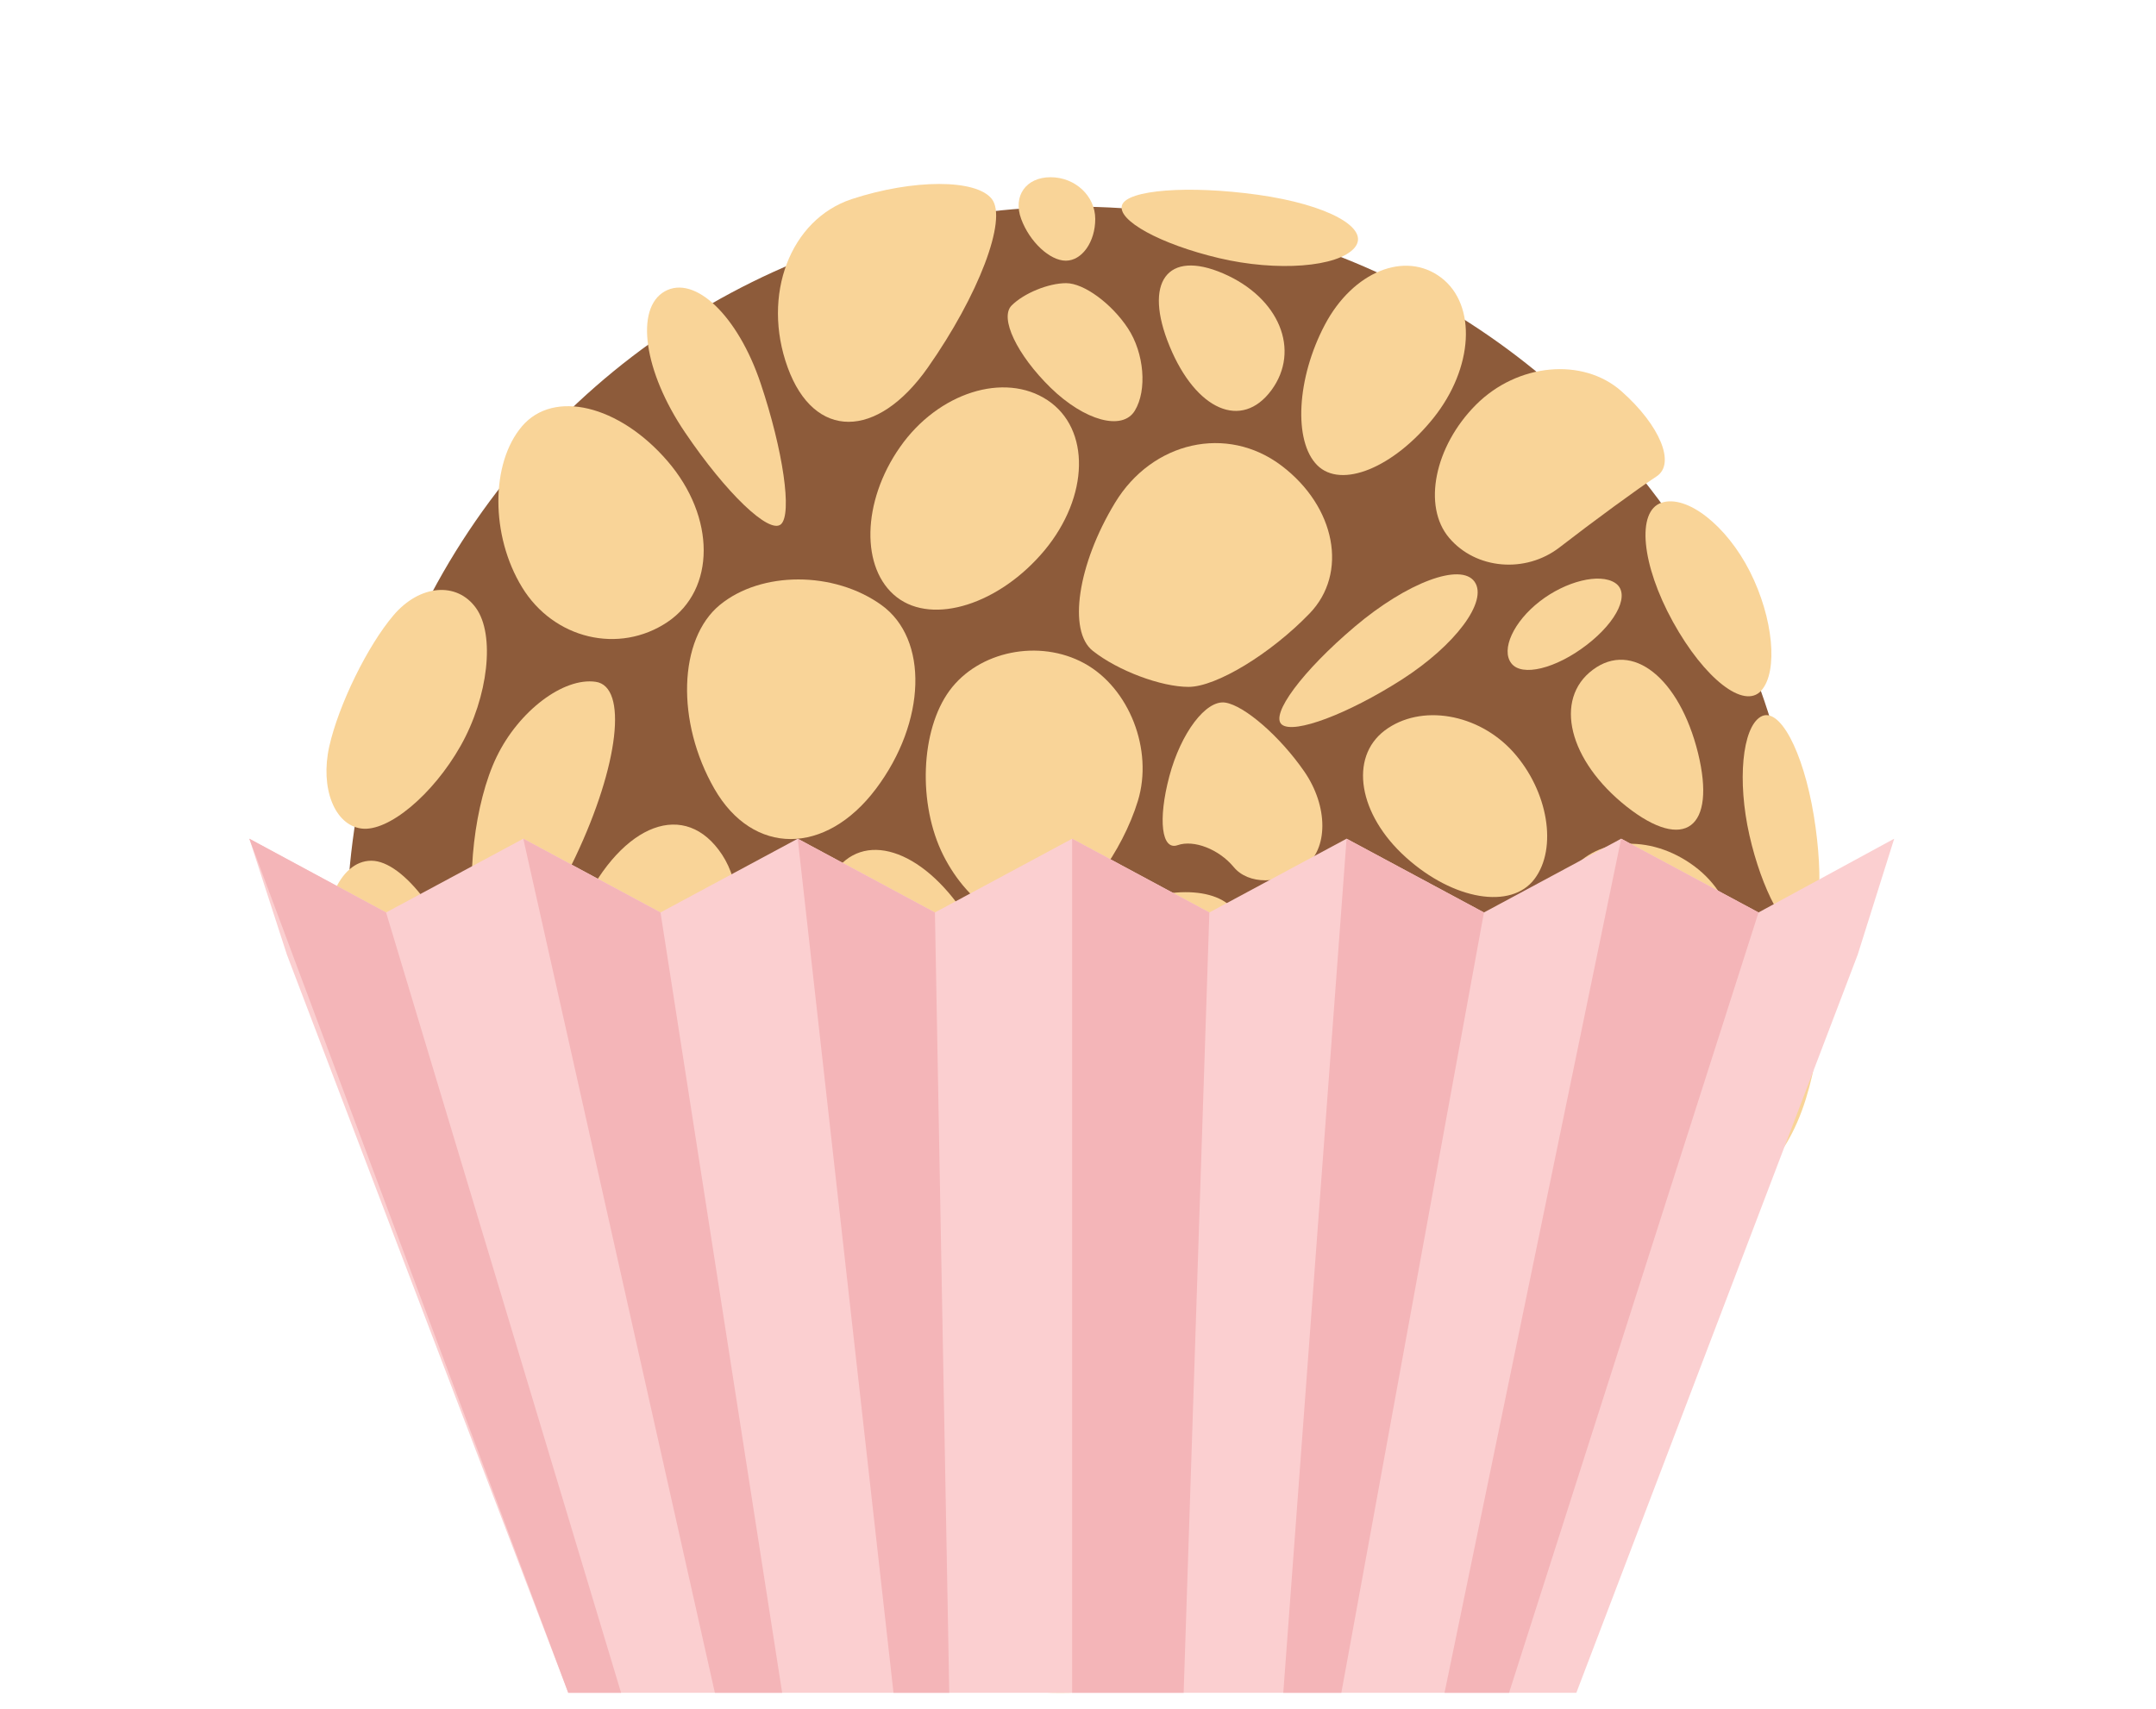<?xml version="1.0" encoding="utf-8"?>
<!-- Generator: Adobe Illustrator 25.4.1, SVG Export Plug-In . SVG Version: 6.00 Build 0)  -->
<svg version="1.1" id="Camada_1" xmlns="http://www.w3.org/2000/svg" xmlns:xlink="http://www.w3.org/1999/xlink" x="0px" y="0px"
	 viewBox="0 0 140 111" style="enable-background:new 0 0 140 111;" xml:space="preserve">
<style type="text/css">
	.st0{fill:#8D5B3A;}
	.st1{fill:#F9D498;}
	.st2{fill:#FBCFD0;}
	.st3{fill:#F4B5B8;}
</style>
<g>
	<g>
		
			<ellipse transform="matrix(0.064 -0.998 0.998 0.064 4.713 126.477)" class="st0" cx="69.8" cy="60.73" rx="47.28" ry="47.28"/>
	</g>
	<g>
		<g>
			<path class="st1" d="M43.34,29.94c-3.14-3.64-7.39-4.66-9.44-2.26c-2.05,2.4-2.05,7.11,0,10.46c2.05,3.36,6.29,4.37,9.44,2.26
				C46.48,38.29,46.48,33.58,43.34,29.94z"/>
		</g>
		<g>
			<path class="st1" d="M25.56,39.95c1.7-1.99,4.11-2.19,5.35-0.46c1.25,1.74,0.8,5.76-1,8.95c-1.8,3.18-4.7,5.6-6.44,5.37
				c-1.75-0.23-2.69-2.63-2.09-5.33C21.99,45.77,23.87,41.93,25.56,39.95z"/>
		</g>
		<g>
			<path class="st1" d="M24.11,55.9c-2.1,0-3.43,3.2-2.98,7.11c0.46,3.91,3.36,7.77,6.44,8.59c3.08,0.82,4.42-2.38,2.98-7.11
				C29.11,59.77,26.21,55.9,24.11,55.9z"/>
		</g>
		<g>
			<path class="st1" d="M30.94,60.5c-0.72-3.27-0.13-8.38,1.31-11.35c1.44-2.98,4.34-5.17,6.43-4.87c2.1,0.3,1.51,5.41-1.31,11.36
				C34.56,61.58,31.66,63.77,30.94,60.5z"/>
		</g>
		<g>
			<path class="st1" d="M46.39,51.23c-2.5-4.35-2.34-9.72,0.35-11.94c2.69-2.21,7.41-2.21,10.49,0c3.08,2.21,2.92,7.59-0.35,11.94
				C53.61,55.58,48.89,55.58,46.39,51.23z"/>
		</g>
		<g>
			<path class="st1" d="M46.89,55.51c-2.37-3.6-6.45-2.09-9.07,3.35c-2.62,5.44-4.41,12.73-3.98,16.2c0.43,3.48,4.51,1.97,9.07-3.35
				C47.47,66.4,49.26,59.11,46.89,55.51z"/>
		</g>
		<g>
			<path class="st1" d="M28.38,84.67c-3.24-5.96-3.12-10.15,0.27-9.32c3.4,0.83,7.11,4.14,8.26,7.36c1.15,3.22,1.03,7.41-0.27,9.32
				C35.34,93.94,31.62,90.63,28.38,84.67z"/>
		</g>
		<g>
			<path class="st1" d="M39.63,88c-1.2-3.99,0.97-11.01,4.8-15.58c3.83-4.58,8.88-6.21,11.2-3.63c2.33,2.58,0.17,9.59-4.8,15.58
				C45.86,90.36,40.82,92,39.63,88z"/>
		</g>
		<g>
			<path class="st1" d="M48.26,95.75c-4.86-2.84-9.51-3.46-10.33-1.38c-0.82,2.09,2.06,5.5,6.39,7.58c4.33,2.08,8.98,2.7,10.33,1.37
				C56,102,53.12,98.59,48.26,95.75z"/>
		</g>
		<g>
			<path class="st1" d="M52.27,96.9c-3.34-2.62-3.64-7.08-0.66-9.9c2.97-2.82,8.19-3.32,11.58-1.11c3.4,2.21,3.7,6.67,0.66,9.9
				C60.82,99.03,55.61,99.52,52.27,96.9z"/>
		</g>
		<g>
			<path class="st1" d="M65.08,109.7c-7.08-0.89-10.66-4.11-7.96-7.16c2.7-3.05,7.9-4.62,11.56-3.49c3.66,1.13,7.24,4.35,7.96,7.16
				C77.36,109.01,72.16,110.58,65.08,109.7z"/>
		</g>
		<g>
			<path class="st1" d="M78.57,104.4c0.74,2.41,3.32,3.65,5.73,2.76c2.42-0.89,6.68-3.37,9.46-5.52c2.79-2.14,3.39-4.75,1.34-5.79
				c-2.05-1.04-6.91-0.53-10.8,1.14C80.42,98.66,77.84,101.99,78.57,104.4z"/>
		</g>
		<g>
			<path class="st1" d="M67.41,92.78c-0.53,2.1,1.1,4.39,3.61,5.09c2.51,0.7,8.35-0.43,12.97-2.51c4.62-2.08,7.54-4.9,6.48-6.26
				c-1.05-1.36-6.45-1.95-12.01-1.31C72.92,88.44,67.94,90.68,67.41,92.78z"/>
		</g>
		<g>
			<path class="st1" d="M58.92,74.65c-1.73,2.22-0.19,5.95,3.43,8.29c3.62,2.34,9.28,3.88,12.57,3.43c3.29-0.45,5.5-2.36,4.92-4.25
				c-0.59-1.88-4.82-5.25-9.41-7.47C65.83,72.43,60.66,72.43,58.92,74.65z"/>
		</g>
		<g>
			<path class="st1" d="M54.13,56.73c-1.87,2.84-1.36,7.55,1.14,10.48c2.5,2.93,6.34,4.13,8.53,2.67c2.2-1.46,1.69-6.17-1.13-10.47
				C59.84,55.1,56,53.9,54.13,56.73z"/>
		</g>
		<g>
			<path class="st1" d="M61.25,55.54c-1.66-3.31-1.48-8.12,0.41-10.69c1.89-2.57,5.82-3.37,8.75-1.77c2.92,1.6,4.49,5.62,3.48,8.93
				c-1.01,3.31-3.59,6.81-5.73,7.77C66.01,60.76,62.91,58.85,61.25,55.54z"/>
		</g>
		<g>
			<path class="st1" d="M71.39,66.56c-3.27-1.83-3.27-4.95,0-6.92c3.27-1.97,7.16-2.27,8.64-0.66c1.49,1.61,1.49,4.73,0,6.92
				C78.55,68.09,74.66,68.39,71.39,66.56z"/>
		</g>
		<g>
			<path class="st1" d="M78.1,70.09c-5.28-2.16-11.07-1.52-12.85,1.4c0,0,0,0,0.99,0.09c0.99,0.09,0.99,0.09,0.99,0.09
				c8.85,4.05,17.07,6.22,18.28,4.84C86.72,75.14,83.38,72.25,78.1,70.09z"/>
		</g>
		<g>
			<path class="st1" d="M86.25,86.13c-2.54-2.24-3.36-5.33-1.82-6.89c1.55-1.55,4.53-1.23,6.63,0.72c2.1,1.95,2.91,5.05,1.81,6.89
				C91.78,88.69,88.79,88.37,86.25,86.13z"/>
		</g>
		<g>
			<path class="st1" d="M96.06,94.93c-1.85-1.77-0.61-6.98,2.75-11.58c3.36-4.6,8.36-7.41,11.11-6.23c2.75,1.17,3.52,4.59,1.73,7.59
				c-1.79,3-5.28,7.25-7.74,9.45C101.44,96.35,97.91,96.7,96.06,94.93z"/>
		</g>
		<g>
			<path class="st1" d="M111.16,76.66c-2.02-1.38-2.28-5.23-0.58-8.55c1.7-3.32,4.45-5.7,6.1-5.28c1.65,0.42,1.91,4.27,0.58,8.55
				C115.93,75.66,113.19,78.04,111.16,76.66z"/>
		</g>
		<g>
			<path class="st1" d="M103.43,76.95c-3.46,3.59-8.38,4.72-10.91,2.51c-2.54-2.21-2.15-6.71,0.87-10
				c3.02-3.29,7.93-4.42,10.91-2.51C107.28,68.87,106.89,73.37,103.43,76.95z"/>
		</g>
		<g>
			<path class="st1" d="M83.27,69.5c-2.46-1.44-2.46-5.31,0-8.58c2.46-3.27,6.98-4.51,10.04-2.74c3.06,1.77,3.06,5.64,0,8.58
				C90.25,69.71,85.73,70.95,83.27,69.5z"/>
		</g>
		<g>
			<path class="st1" d="M101.69,57.06c-1.47,2.56-0.69,6.27,1.74,8.25c2.43,1.97,6.06,1.53,8.07-0.99c2.01-2.52,1.23-6.23-1.74-8.25
				C106.79,54.04,103.16,54.49,101.69,57.06z"/>
		</g>
		<g>
			<path class="st1" d="M117.05,60.67c-1.1,0-2.65-2.89-3.45-6.42c-0.8-3.53-0.47-6.99,0.73-7.7c1.2-0.7,2.75,2.18,3.45,6.42
				C118.47,57.2,118.15,60.67,117.05,60.67z"/>
		</g>
		<g>
			<path class="st1" d="M105.62,52.38c3.76,2.97,5.84,1.41,4.64-3.48c-1.21-4.88-4.28-7.31-6.83-5.4
				C100.87,45.41,101.86,49.4,105.62,52.38z"/>
		</g>
		<g>
			<path class="st1" d="M108.63,40.38c2.05,3.71,4.63,5.72,5.74,4.47c1.11-1.25,0.78-4.72-0.74-7.73c-1.52-3-4.1-5.02-5.74-4.47
				C106.25,33.2,106.59,36.68,108.63,40.38z"/>
		</g>
		<g>
			<path class="st1" d="M91.29,55.68c3.08,2.78,6.84,3.41,8.35,1.41c1.51-2,0.89-5.71-1.37-8.24c-2.27-2.53-6.02-3.16-8.35-1.41
				C87.59,49.2,88.21,52.91,91.29,55.68z"/>
		</g>
		<g>
			<path class="st1" d="M80.11,56.31c0.95,1.15,3.01,1.15,4.58,0c1.57-1.15,1.57-3.94,0-6.21c-1.57-2.27-3.88-4.28-5.13-4.47
				c-1.25-0.19-2.88,1.97-3.63,4.79c-0.75,2.83-0.5,4.84,0.54,4.47C77.53,54.52,79.16,55.16,80.11,56.31z"/>
		</g>
		<g>
			<path class="st1" d="M44.48,28.08c-2.67-3.94-3.27-8.06-1.31-9.16c1.95-1.09,4.75,1.59,6.22,5.97c1.47,4.38,2.06,8.5,1.32,9.16
				C49.95,34.71,47.15,32.03,44.48,28.08z"/>
		</g>
		<g>
			<path class="st1" d="M55.31,12.93c-4,1.32-5.87,6.24-4.16,10.94c1.71,4.7,5.8,4.7,9.1,0c3.3-4.7,5.17-9.62,4.16-10.94
				C63.4,11.62,59.31,11.62,55.31,12.93z"/>
		</g>
		<g>
			<path class="st1" d="M58.24,38.79c-2.37-1.83-2.28-6.21,0.2-9.75c2.47-3.54,6.78-4.91,9.58-3.05c2.8,1.86,2.71,6.25-0.19,9.75
				C64.91,39.24,60.6,40.61,58.24,38.79z"/>
		</g>
		<g>
			<path class="st1" d="M70.96,42.27c-1.63-1.29-0.98-5.62,1.44-9.61c2.42-4,7.28-5.09,10.81-2.42c3.53,2.67,4.35,7,1.82,9.61
				c-2.53,2.62-6.06,4.76-7.85,4.76C75.39,44.61,72.59,43.56,70.96,42.27z"/>
		</g>
		<g>
			<path class="st1" d="M83.24,47.06c-0.79-0.63,1.34-3.49,4.73-6.36c3.39-2.87,6.89-4.18,7.78-2.92c0.89,1.26-1.24,4.12-4.73,6.36
				C87.53,46.37,84.03,47.69,83.24,47.06z"/>
		</g>
		<g>
			<path class="st1" d="M98.14,43.08c-0.69-0.89,0.14-2.7,1.84-4.02c1.7-1.32,3.9-1.86,4.9-1.2c1,0.66,0.17,2.47-1.84,4.02
				C101.03,43.43,98.82,43.97,98.14,43.08z"/>
		</g>
		<g>
			<path class="st1" d="M94.1,34.93c1.73,2.05,4.96,2.33,7.17,0.62c2.21-1.71,5.05-3.79,6.3-4.61c1.25-0.82,0.23-3.31-2.28-5.53
				c-2.51-2.22-6.76-1.82-9.45,0.88C93.15,28.99,92.36,32.88,94.1,34.93z"/>
		</g>
		<g>
			<path class="st1" d="M85.53,30.21c1.55,1.56,4.95,0.18,7.55-3.06c2.6-3.25,2.83-7.35,0.5-9.12c-2.33-1.77-5.73-0.39-7.55,3.06
				C84.2,24.55,83.98,28.65,85.53,30.21z"/>
		</g>
		<g>
			<path class="st1" d="M79.14,16.76c3.79,0.9,7.75,0.59,8.82-0.67c1.06-1.27-1.76-2.81-6.28-3.44c-4.52-0.63-8.48-0.32-8.82,0.67
				C72.52,14.31,75.35,15.86,79.14,16.76z"/>
		</g>
		<g>
			<path class="st1" d="M68.22,11.51c-1.6,0-2.46,1.22-1.91,2.71c0.55,1.49,1.86,2.71,2.9,2.71c1.05,0,1.91-1.22,1.91-2.71
				C71.12,12.73,69.82,11.51,68.22,11.51z"/>
		</g>
		<g>
			<path class="st1" d="M68.23,25.19c-2.2-2.15-3.34-4.55-2.54-5.35c0.8-0.8,2.39-1.45,3.54-1.45c1.15,0,2.95,1.32,4.01,2.93
				c1.06,1.61,1.26,4.02,0.45,5.35C72.89,28,70.43,27.33,68.23,25.19z"/>
		</g>
		<g>
			<path class="st1" d="M79.43,17.76c-3.64-1.57-5.2,0.56-3.48,4.73c1.72,4.17,4.69,5.45,6.61,2.85
				C84.47,22.74,83.07,19.33,79.43,17.76z"/>
		</g>
	</g>
</g>
<g>
	<polygon class="st2" points="114.19,59.26 105.27,54.47 96.36,59.26 87.44,54.47 78.53,59.26 69.62,54.47 60.71,59.26 51.8,54.47 
		42.89,59.26 33.98,54.47 25.07,59.26 16.19,54.47 18.63,62 36.9,109.94 69.63,109.94 102.36,109.94 120.63,62 123,54.47 	"/>
	<g>
		<polygon class="st3" points="25.07,59.26 40.33,109.94 36.9,109.94 16.19,54.47 		"/>
		<polygon class="st3" points="33.98,54.47 46.42,109.94 50.79,109.94 42.89,59.26 		"/>
		<polygon class="st3" points="51.8,54.47 58.02,109.94 61.64,109.94 60.71,59.26 		"/>
		<polygon class="st3" points="69.62,54.47 69.62,109.94 76.86,109.94 78.53,59.26 		"/>
		<polygon class="st3" points="87.44,54.47 83.33,109.94 87.1,109.94 96.36,59.26 		"/>
		<polygon class="st3" points="105.27,54.47 93.8,109.94 97.99,109.94 114.19,59.26 		"/>
	</g>
</g>
</svg>
